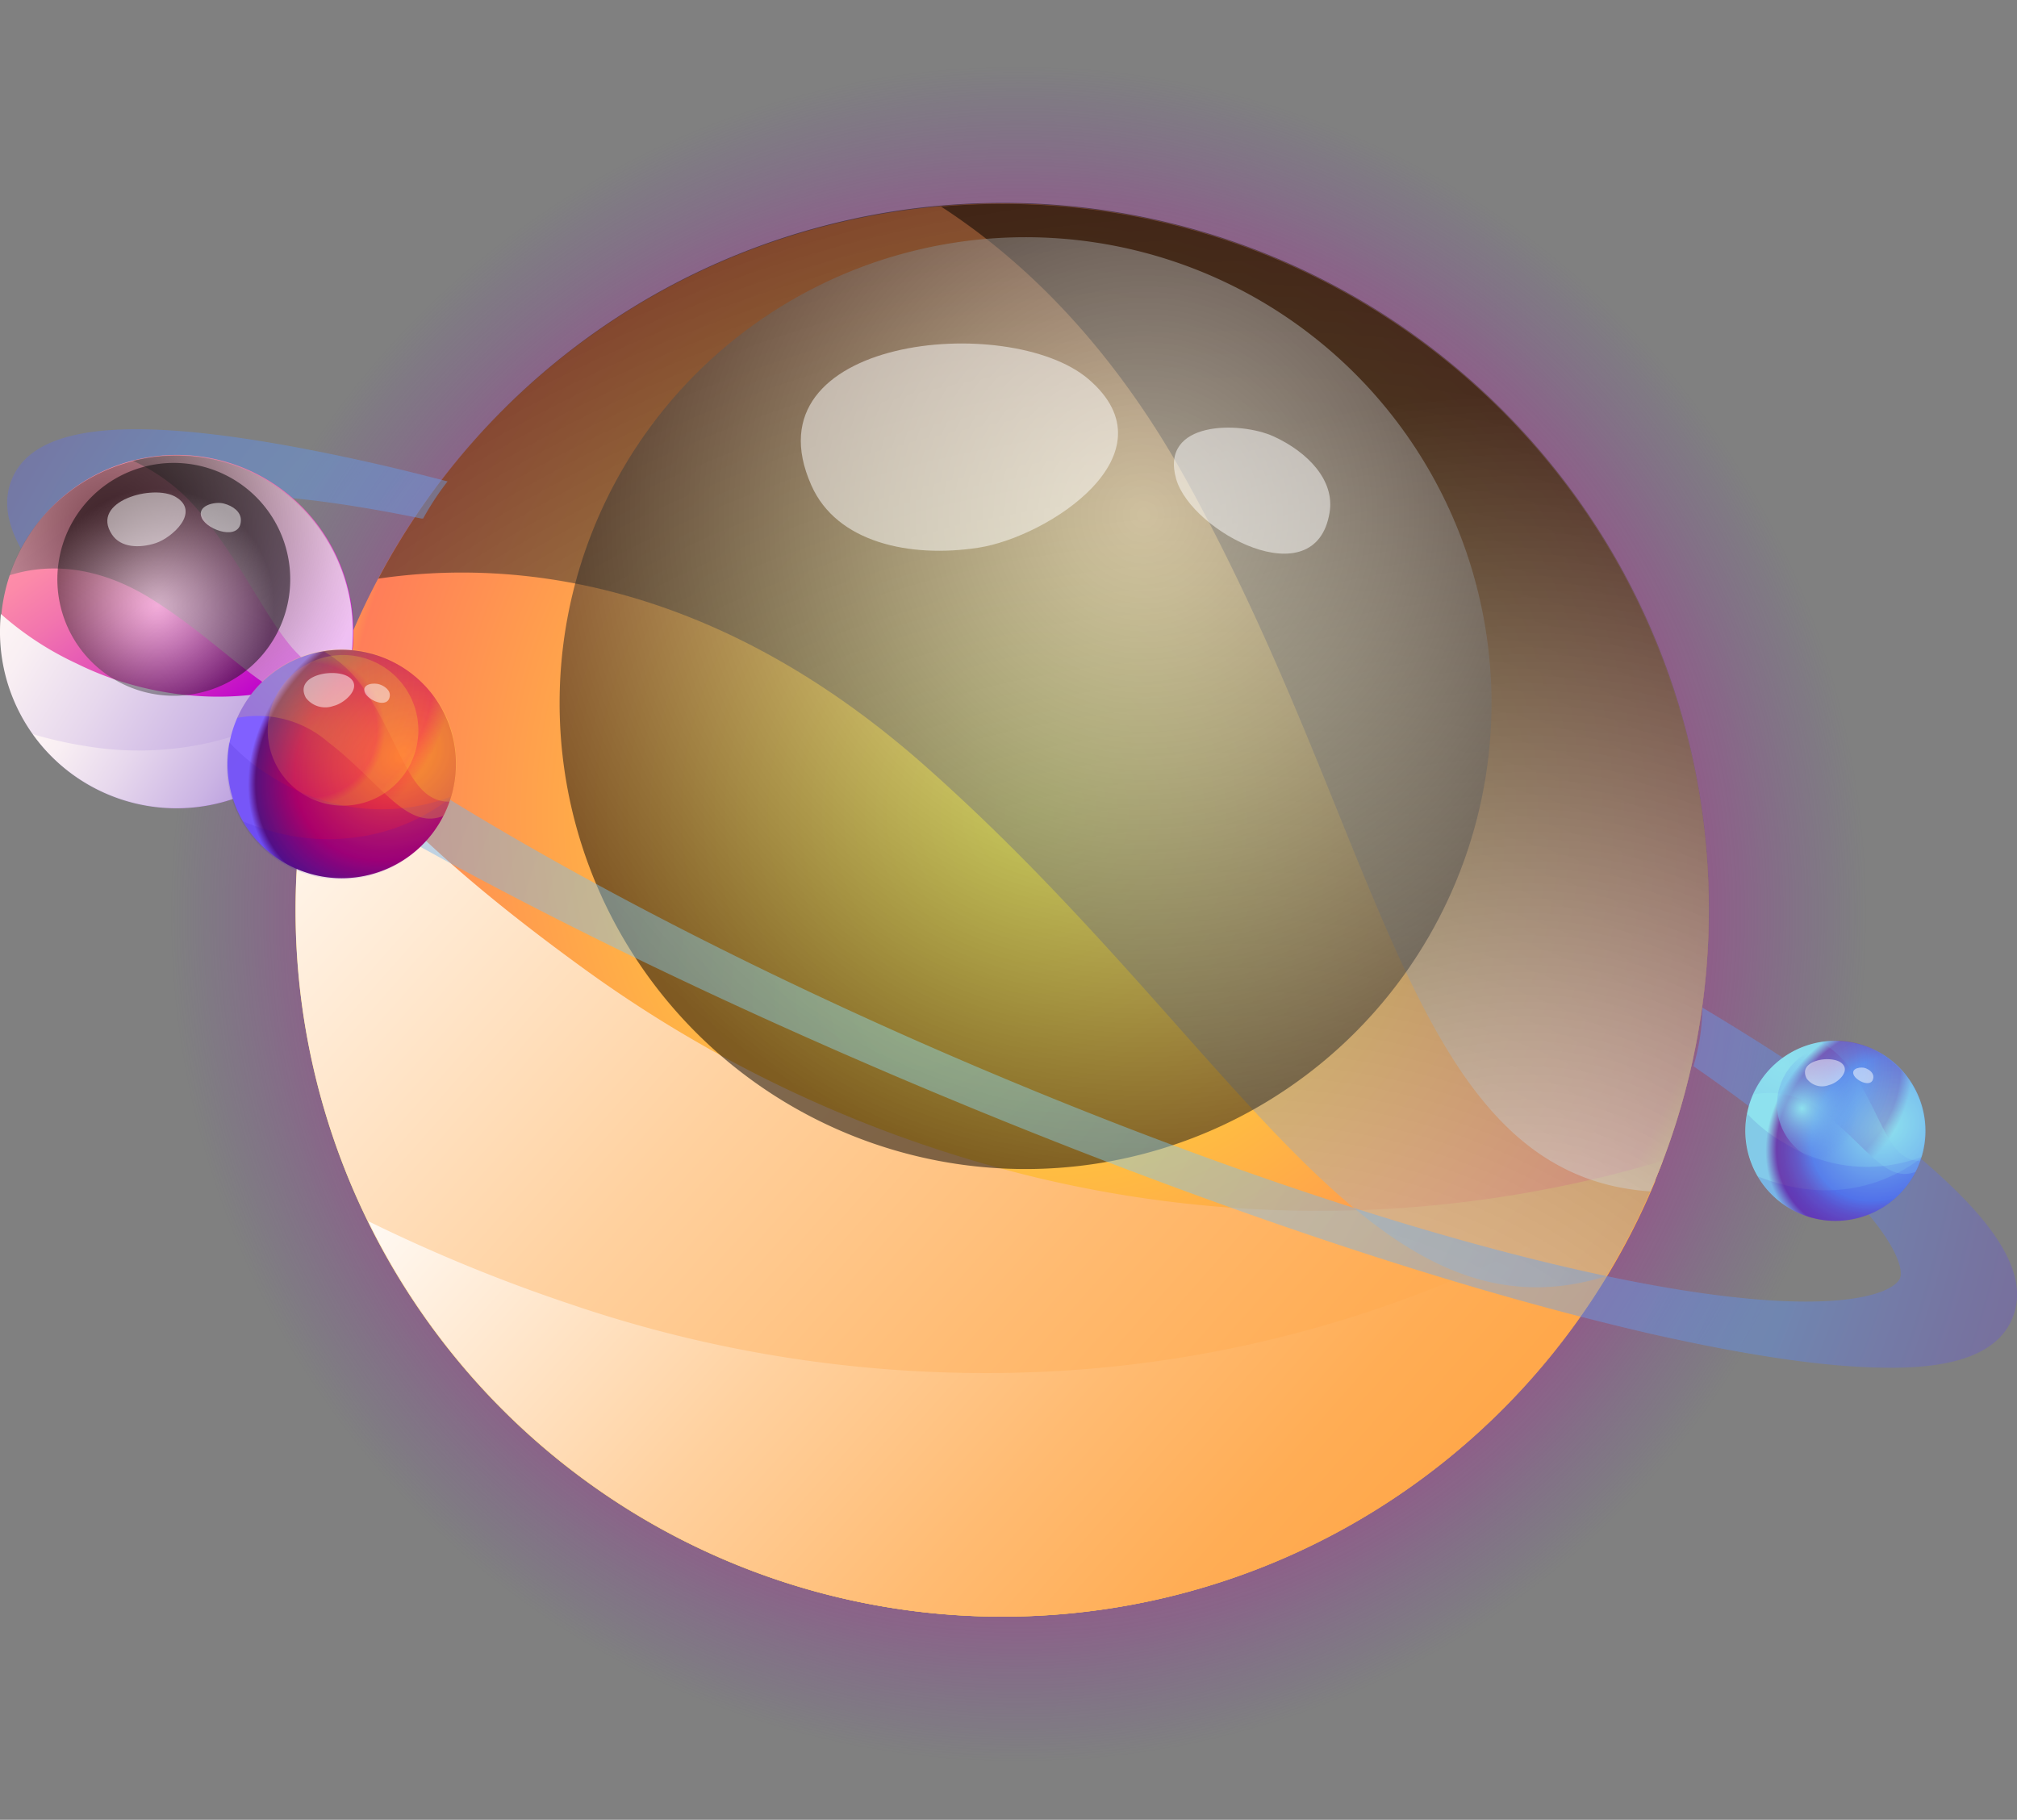 <svg xmlns="http://www.w3.org/2000/svg" xmlns:xlink="http://www.w3.org/1999/xlink" viewBox="0 0 181.03 163.34"><rect x="0" y="0" width="181.03" height="163.34" fill="#808080" stroke="none"/><defs><style>.cls-1{isolation:isolate;}.cls-10,.cls-2,.cls-21,.cls-22,.cls-23,.cls-27,.cls-28,.cls-29{mix-blend-mode:screen;}.cls-2{fill:url(#radial-gradient);}.cls-3{fill:url(#radial-gradient-2);}.cls-4,.cls-5{mix-blend-mode:multiply;}.cls-4{fill:url(#linear-gradient);}.cls-5{fill:url(#linear-gradient-2);}.cls-15,.cls-16,.cls-17,.cls-6,.cls-7,.cls-8,.cls-9{opacity:0.5;}.cls-15,.cls-16,.cls-17,.cls-6,.cls-7,.cls-8{mix-blend-mode:color-dodge;}.cls-6{fill:url(#radial-gradient-3);}.cls-7{fill:url(#radial-gradient-4);}.cls-8{fill:url(#radial-gradient-5);}.cls-9{fill:#fff;mix-blend-mode:overlay;}.cls-10{opacity:0.45;}.cls-11{fill:url(#radial-gradient-6);}.cls-12{fill:url(#linear-gradient-3);}.cls-13,.cls-14,.cls-19,.cls-20,.cls-25,.cls-26{mix-blend-mode:color-burn;}.cls-13{fill:url(#linear-gradient-4);}.cls-14{fill:url(#linear-gradient-5);}.cls-15{fill:url(#radial-gradient-7);}.cls-16{fill:url(#radial-gradient-8);}.cls-17{fill:url(#radial-gradient-9);}.cls-18{fill:url(#Áåçûìÿííûé_ãðàäèåíò_236);}.cls-19,.cls-20,.cls-25,.cls-26{opacity:0.1;}.cls-19{fill:url(#linear-gradient-6);}.cls-20{fill:url(#linear-gradient-7);}.cls-21,.cls-22,.cls-23,.cls-27,.cls-28{opacity:0.2;}.cls-21{fill:url(#radial-gradient-10);}.cls-22{fill:url(#radial-gradient-11);}.cls-23{fill:url(#radial-gradient-12);}.cls-24{fill:url(#radial-gradient-13);}.cls-25{fill:url(#linear-gradient-8);}.cls-26{fill:url(#linear-gradient-9);}.cls-27{fill:url(#radial-gradient-14);}.cls-28{fill:url(#radial-gradient-15);}.cls-29{fill:url(#radial-gradient-16);}</style><radialGradient id="radial-gradient" cx="838.4" cy="282.47" r="76.02" gradientTransform="matrix(0.83, 0.56, -0.56, 0.83, 327.49, -447.45)" gradientUnits="userSpaceOnUse"><stop offset="0" stop-color="#f20074"/><stop offset="0.17" stop-color="#f00175" stop-opacity="0.99"/><stop offset="0.3" stop-color="#eb0477" stop-opacity="0.95"/><stop offset="0.42" stop-color="#e2097b" stop-opacity="0.88"/><stop offset="0.54" stop-color="#d61080" stop-opacity="0.78"/><stop offset="0.65" stop-color="#c61888" stop-opacity="0.65"/><stop offset="0.75" stop-color="#b22390" stop-opacity="0.5"/><stop offset="0.86" stop-color="#9b309b" stop-opacity="0.31"/><stop offset="0.96" stop-color="#813fa6" stop-opacity="0.1"/><stop offset="1" stop-color="#7446ac" stop-opacity="0"/></radialGradient><radialGradient id="radial-gradient-2" cx="952.46" cy="312.44" r="70.03" gradientTransform="translate(360.46 -617.75) rotate(41.51)" gradientUnits="userSpaceOnUse"><stop offset="0" stop-color="#ffff29"/><stop offset="0.89" stop-color="#ff7e59"/><stop offset="1" stop-color="#ffff29"/></radialGradient><linearGradient id="linear-gradient" x1="892.63" y1="341.3" x2="1019.46" y2="341.3" gradientTransform="translate(360.46 -617.75) rotate(41.51)" gradientUnits="userSpaceOnUse"><stop offset="0" stop-color="#fff"/><stop offset="0.15" stop-color="#ffefde"/><stop offset="0.44" stop-color="#ffd19f"/><stop offset="0.69" stop-color="#ffbb72"/><stop offset="0.88" stop-color="#ffad55"/><stop offset="0.99" stop-color="#ffa84b"/></linearGradient><linearGradient id="linear-gradient-2" x1="927.12" y1="341.9" x2="1019.46" y2="341.9" xlink:href="#linear-gradient"/><radialGradient id="radial-gradient-3" cx="1022.25" cy="362.76" r="144.33" gradientTransform="translate(360.46 -617.75) rotate(41.51)" gradientUnits="userSpaceOnUse"><stop offset="0" stop-color="#fff"/><stop offset="0.12" stop-color="#e8e8e8"/><stop offset="0.37" stop-color="#acacac"/><stop offset="0.72" stop-color="#4e4e4e"/><stop offset="1"/></radialGradient><radialGradient id="radial-gradient-4" cx="1019.56" cy="322" r="89.27" xlink:href="#radial-gradient-3"/><radialGradient id="radial-gradient-5" cx="942.02" cy="285.89" r="60.12" xlink:href="#radial-gradient-3"/><radialGradient id="radial-gradient-6" cx="836.89" cy="186.78" r="132.57" gradientTransform="matrix(0.97, 0.25, -0.25, 0.97, 91.42, -126.29)" gradientUnits="userSpaceOnUse"><stop offset="0" stop-color="#8ee1ee"/><stop offset="0.62" stop-color="#5e8dec"/><stop offset="0.63" stop-color="#5f89e8"/><stop offset="0.74" stop-color="#6b64c7"/><stop offset="0.84" stop-color="#714eb3"/><stop offset="0.9" stop-color="#7446ac"/></radialGradient><linearGradient id="linear-gradient-3" x1="850.44" y1="466.14" x2="882.12" y2="466.14" gradientTransform="matrix(0.59, 0.81, -0.81, 0.59, 654.6, -743.25)" gradientUnits="userSpaceOnUse"><stop offset="0" stop-color="#ff91a7"/><stop offset="0.1" stop-color="#fc8aa9"/><stop offset="0.24" stop-color="#f275ae"/><stop offset="0.42" stop-color="#e353b7"/><stop offset="0.62" stop-color="#ce25c3"/><stop offset="0.76" stop-color="#bd00cc"/><stop offset="1" stop-color="#8b00cc"/></linearGradient><linearGradient id="linear-gradient-4" x1="783.66" y1="298.58" x2="815.35" y2="298.58" gradientTransform="translate(267.52 -441.69) rotate(32.03)" gradientUnits="userSpaceOnUse"><stop offset="0" stop-color="#fff7f5"/><stop offset="0.16" stop-color="#f9eff3"/><stop offset="0.41" stop-color="#e7d8ed"/><stop offset="0.73" stop-color="#cbb4e4"/><stop offset="1" stop-color="#ae8edb"/></linearGradient><linearGradient id="linear-gradient-5" x1="792.28" y1="298.73" x2="815.35" y2="298.73" xlink:href="#linear-gradient-4"/><radialGradient id="radial-gradient-7" cx="853.99" cy="462.66" r="23.18" gradientTransform="matrix(0.59, 0.81, -0.81, 0.59, 654.6, -743.25)" gradientUnits="userSpaceOnUse"><stop offset="0"/><stop offset="0.28" stop-color="#4e4e4e"/><stop offset="0.63" stop-color="#acacac"/><stop offset="0.88" stop-color="#e8e8e8"/><stop offset="1" stop-color="#fff"/></radialGradient><radialGradient id="radial-gradient-8" cx="853.99" cy="462.66" r="23.18" xlink:href="#radial-gradient-7"/><radialGradient id="radial-gradient-9" cx="862.37" cy="463.59" r="10.45" gradientTransform="matrix(0.59, 0.81, -0.81, 0.59, 654.6, -743.25)" xlink:href="#radial-gradient-3"/><radialGradient id="Áåçûìÿííûé_ãðàäèåíò_236" cx="888.79" cy="481.55" r="15.06" gradientTransform="matrix(-0.76, 0.65, -0.53, -0.62, 1740.67, -36.91)" gradientUnits="userSpaceOnUse"><stop offset="0" stop-color="#ff5731"/><stop offset="0.7" stop-color="#ba005e"/><stop offset="0.95" stop-color="#5e1377"/><stop offset="1" stop-color="#8160ff"/></radialGradient><linearGradient id="linear-gradient-6" x1="802.48" y1="324.88" x2="822.98" y2="324.88" gradientTransform="matrix(0.79, 0.61, -0.61, 0.79, 353.62, -505.79)" gradientUnits="userSpaceOnUse"><stop offset="0" stop-color="#1c0067"/><stop offset="0.1" stop-color="#1c007f"/><stop offset="0.29" stop-color="#1c00a5"/><stop offset="0.47" stop-color="#1c00c2"/><stop offset="0.65" stop-color="#1c00d7"/><stop offset="0.83" stop-color="#1c00e4"/><stop offset="1" stop-color="#1c00e8"/></linearGradient><linearGradient id="linear-gradient-7" x1="808.06" y1="324.97" x2="822.98" y2="324.97" xlink:href="#linear-gradient-6"/><radialGradient id="radial-gradient-10" cx="881.92" cy="484.42" r="15" gradientTransform="matrix(0.51, 0.86, -0.86, 0.51, 766.14, -770.47)" xlink:href="#radial-gradient-2"/><radialGradient id="radial-gradient-11" cx="881.91" cy="484.41" r="15" gradientTransform="matrix(0.51, 0.86, -0.86, 0.51, 766.14, -770.47)" xlink:href="#radial-gradient-2"/><radialGradient id="radial-gradient-12" cx="887.33" cy="485.02" r="6.76" gradientTransform="matrix(0.51, 0.86, -0.86, 0.51, 766.14, -770.47)" xlink:href="#radial-gradient-2"/><radialGradient id="radial-gradient-13" cx="986.02" cy="384.4" r="11.87" gradientTransform="matrix(-0.76, 0.65, -0.53, -0.62, 1896.22, -126.92)" gradientUnits="userSpaceOnUse"><stop offset="0" stop-color="#8ee1ee"/><stop offset="0.62" stop-color="#5e8dec"/><stop offset="0.63" stop-color="#5f89e8"/><stop offset="0.74" stop-color="#6b64c7"/><stop offset="0.84" stop-color="#714eb3"/><stop offset="0.9" stop-color="#7446ac"/><stop offset="0.99" stop-color="#8ee1ee"/></radialGradient><linearGradient id="linear-gradient-8" x1="932.03" y1="268.99" x2="947.35" y2="268.99" xlink:href="#linear-gradient-6"/><linearGradient id="linear-gradient-9" x1="936.2" y1="269.06" x2="947.35" y2="269.06" xlink:href="#linear-gradient-6"/><radialGradient id="radial-gradient-14" cx="980.61" cy="386.66" r="11.82" gradientTransform="matrix(0.51, 0.86, -0.86, 0.51, 766.14, -770.47)" xlink:href="#radial-gradient-13"/><radialGradient id="radial-gradient-15" cx="980.6" cy="386.66" r="11.82" gradientTransform="matrix(0.51, 0.86, -0.86, 0.51, 766.14, -770.47)" xlink:href="#radial-gradient-13"/><radialGradient id="radial-gradient-16" cx="984.87" cy="387.13" r="5.33" gradientTransform="matrix(0.51, 0.86, -0.86, 0.51, 766.14, -770.47)" gradientUnits="userSpaceOnUse"><stop offset="0" stop-color="#8ee1ee"/><stop offset="0.94" stop-color="#5e8dec" stop-opacity="0"/></radialGradient></defs><title>planete_13.module</title><g class="cls-1"><g id="Calque_2" data-name="Calque 2"><g id="OBJECTS"><path class="cls-2" d="M817.93,323.78c-.4-.26-.79-.53-1.18-.81a82.11,82.11,0,0,1-33.43-81.11A80.34,80.34,0,0,1,793,215.27c.49-.88,1-1.8,1.7-2.82a82.19,82.19,0,0,1,10.37-13.17,79.79,79.79,0,0,1,8.82-7.87c.75-.59,1.57-1.19,2.49-1.85a81.77,81.77,0,0,1,111.24,15.68c.36.45.74.94,1.11,1.43a81.66,81.66,0,0,1,11.46,20.76,82.44,82.44,0,0,1,5.21,27.86,81.54,81.54,0,0,1-10.21,40.39c-1.16,2.1-2.45,4.21-3.83,6.24A81.77,81.77,0,0,1,817.93,323.78Z" transform="translate(-773.76 -174.46)"/><path class="cls-3" d="M911.2,298.18a63.42,63.42,0,1,1-5.45-89.52A63.42,63.42,0,0,1,911.2,298.18Z" transform="translate(-773.76 -174.46)"/><path class="cls-4" d="M865.82,279.92a115.23,115.23,0,0,1-39.53-18.42c-8.64-6.27-17.3-13.35-23.78-22A63.42,63.42,0,0,0,923,278.65,108.59,108.59,0,0,1,865.82,279.92Z" transform="translate(-773.76 -174.46)"/><path class="cls-5" d="M824.81,291.47a146,146,0,0,1-18-7.4,63.42,63.42,0,0,0,115.5-3.56c0-.28,0-.57.07-.85A108.54,108.54,0,0,1,868,297.56,115.4,115.4,0,0,1,824.81,291.47Z" transform="translate(-773.76 -174.46)"/><path class="cls-6" d="M917.94,289A63.41,63.41,0,1,0,807.71,226.4c11.26-1.66,29.57-.47,49.09,16.82C884.69,267.9,896.66,295.67,917.94,289Z" transform="translate(-773.76 -174.46)"/><path class="cls-7" d="M858.22,193c7.59,4.93,15.47,12.66,22.14,24.78,17.79,32.27,19.89,62.16,41.53,63.62A63.4,63.4,0,0,0,858.22,193Z" transform="translate(-773.76 -174.46)"/><path class="cls-8" d="M897.13,265.28a41.82,41.82,0,1,1-3.58-59A41.82,41.82,0,0,1,897.13,265.28Z" transform="translate(-773.76 -174.46)"/><path class="cls-9" d="M861.58,223.62c-6.16.95-12.73-.46-15-5.6-5.94-13.35,17.73-15.59,24.85-9.55C879.33,215.2,867.82,222.66,861.58,223.62Z" transform="translate(-773.76 -174.46)"/><path class="cls-9" d="M888.09,213.64c3,1.38,5.5,3.91,5,6.84-1.26,7.64-12.37,1.74-13.76-3C877.8,212.2,885.06,212.25,888.09,213.64Z" transform="translate(-773.76 -174.46)"/><g class="cls-10"><path class="cls-11" d="M954.37,292.8h0c1.29-3.07-.33-6.81-5-11.41-3.78-3.76-9.56-8.12-17.16-13-1.81-1.15-3.7-2.32-5.66-3.49a18.48,18.48,0,0,1-.8,5.26h0c16.7,11.56,19.05,17.61,18.55,19s-6.08,4-25.58,0c-16.41-3.38-37.35-10.36-58.94-19.65S818.6,249.72,804.54,240c-16.69-11.57-19-17.61-18.54-19s6.07-4,25.57,0l.17,0a25.5,25.5,0,0,1,2.19-3.33c-2.13-.55-4.2-1.07-6.21-1.53-8.79-2-15.94-3.09-21.28-3.15-6.52-.07-10.33,1.39-11.61,4.47s.32,6.81,4.95,11.42c3.78,3.76,9.56,8.12,17.17,13,15.45,9.84,36.9,20.68,60.4,30.53,20.81,8.72,41,15.75,57.8,20.11,2.16.56,4.28,1.08,6.32,1.56,8.79,2,15.95,3.08,21.28,3.14C949.28,297.35,953.08,295.89,954.37,292.8Z" transform="translate(-773.76 -174.46)"/></g><path class="cls-12" d="M799,243.92a15.84,15.84,0,1,1,3.43-22.14A15.85,15.85,0,0,1,799,243.92Z" transform="translate(-773.76 -174.46)"/><path class="cls-13" d="M791.11,236.9A28.72,28.72,0,0,1,780.6,234a28,28,0,0,1-6.76-4.43,15.84,15.84,0,0,0,29.19,10,15.65,15.65,0,0,0,2.11-5.29A27,27,0,0,1,791.11,236.9Z" transform="translate(-773.76 -174.46)"/><path class="cls-14" d="M781.47,241.43a36.49,36.49,0,0,1-4.75-1.07,15.85,15.85,0,0,0,26.31-.83,15.5,15.5,0,0,0,2-4.8c0-.08,0-.15,0-.22a27.17,27.17,0,0,1-12.65,6.65A28.76,28.76,0,0,1,781.47,241.43Z" transform="translate(-773.76 -174.46)"/><path class="cls-15" d="M804.32,237a15.84,15.84,0,1,0-29.74-10.89c2.71-.87,7.27-1.33,12.79,2.12C795.26,233.17,799.35,239.51,804.32,237Z" transform="translate(-773.76 -174.46)"/><path class="cls-16" d="M785.65,215.8a16.78,16.78,0,0,1,6.48,5.19c5.71,7.22,7.46,14.5,12.85,14a15.83,15.83,0,0,0-19.33-19.16Z" transform="translate(-773.76 -174.46)"/><path class="cls-17" d="M798.22,232a10.45,10.45,0,1,1-3.32-14.4A10.45,10.45,0,0,1,798.22,232Z" transform="translate(-773.76 -174.46)"/><path class="cls-9" d="M787.74,223.21c-1.48.48-3.15.41-3.93-.77-2-3,3.73-4.57,5.73-3.37C791.77,220.4,789.24,222.71,787.74,223.21Z" transform="translate(-773.76 -174.46)"/><path class="cls-9" d="M793.86,219.66c.8.21,1.52.73,1.52,1.48,0,1.93-3,.94-3.51-.18S793.06,219.44,793.86,219.66Z" transform="translate(-773.76 -174.46)"/><path class="cls-18" d="M809.68,251.84a10.25,10.25,0,1,1,3.55-14.06A10.26,10.26,0,0,1,809.68,251.84Z" transform="translate(-773.76 -174.46)"/><path class="cls-19" d="M805,246.84a18.66,18.66,0,0,1-6.59-2.5,17.89,17.89,0,0,1-4.09-3.27,10.25,10.25,0,0,0,19.89,4.9A17.5,17.5,0,0,1,805,246.84Z" transform="translate(-773.76 -174.46)"/><path class="cls-20" d="M798.57,249.19a23.92,23.92,0,0,1-3-1,10.25,10.25,0,0,0,17,1.06,10.33,10.33,0,0,0,1.58-3v-.14a17.46,17.46,0,0,1-8.55,3.52A18.5,18.5,0,0,1,798.57,249.19Z" transform="translate(-773.76 -174.46)"/><path class="cls-21" d="M813.55,247.7a10.25,10.25,0,1,0-18.5-8.8,9.61,9.61,0,0,1,8.11,2.13C807.94,244.69,810.2,249,813.55,247.7Z" transform="translate(-773.76 -174.46)"/><path class="cls-22" d="M802.8,232.91a11,11,0,0,1,3.86,3.74c3.25,5,3.93,9.79,7.44,9.77a10.26,10.26,0,0,0-11.3-13.51Z" transform="translate(-773.76 -174.46)"/><path class="cls-23" d="M809.92,244.12a6.76,6.76,0,1,1-1.27-9.48A6.76,6.76,0,0,1,809.92,244.12Z" transform="translate(-773.76 -174.46)"/><path class="cls-9" d="M803.7,237.82a2.18,2.18,0,0,1-2.49-.73c-1.11-2.08,2.68-2.72,3.9-1.83S804.7,237.59,803.7,237.82Z" transform="translate(-773.76 -174.46)"/><path class="cls-9" d="M807.86,235.9c.5.18.93.56.89,1-.12,1.25-2,.43-2.26-.32S807.35,235.71,807.86,235.9Z" transform="translate(-773.76 -174.46)"/><path class="cls-24" d="M942.63,282.9a8.08,8.08,0,1,1,2.8-11.07A8.06,8.06,0,0,1,942.63,282.9Z" transform="translate(-773.76 -174.46)"/><path class="cls-25" d="M939,279a14.63,14.63,0,0,1-5.19-2,14.06,14.06,0,0,1-3.23-2.57,8.08,8.08,0,0,0,14.35,6.45,7.85,7.85,0,0,0,1.32-2.59A13.87,13.87,0,0,1,939,279Z" transform="translate(-773.76 -174.46)"/><path class="cls-26" d="M933.88,280.81a18.7,18.7,0,0,1-2.37-.77,8.09,8.09,0,0,0,14.65-1.52v-.1a13.92,13.92,0,0,1-6.74,2.77A14.76,14.76,0,0,1,933.88,280.81Z" transform="translate(-773.76 -174.46)"/><path class="cls-27" d="M945.69,279.64a8.08,8.08,0,0,0-13.62-8.57,7.74,7.74,0,0,0-1,1.64,7.55,7.55,0,0,1,6.39,1.68C941.27,277.27,943,280.68,945.69,279.64Z" transform="translate(-773.76 -174.46)"/><path class="cls-28" d="M937.21,268a8.56,8.56,0,0,1,3,2.95c2.56,3.93,3.1,7.71,5.86,7.7a8.08,8.08,0,0,0-8.9-10.65Z" transform="translate(-773.76 -174.46)"/><path class="cls-29" d="M942.82,276.82a5.33,5.33,0,1,1-1-7.47A5.31,5.31,0,0,1,942.82,276.82Z" transform="translate(-773.76 -174.46)"/><path class="cls-9" d="M937.92,271.85a1.71,1.71,0,0,1-2-.57c-.88-1.64,2.11-2.14,3.07-1.44S938.71,271.68,937.92,271.85Z" transform="translate(-773.76 -174.46)"/><path class="cls-9" d="M941.2,270.34c.39.15.73.45.7.83-.09,1-1.56.33-1.78-.26S940.8,270.19,941.2,270.34Z" transform="translate(-773.76 -174.46)"/></g></g></g></svg>